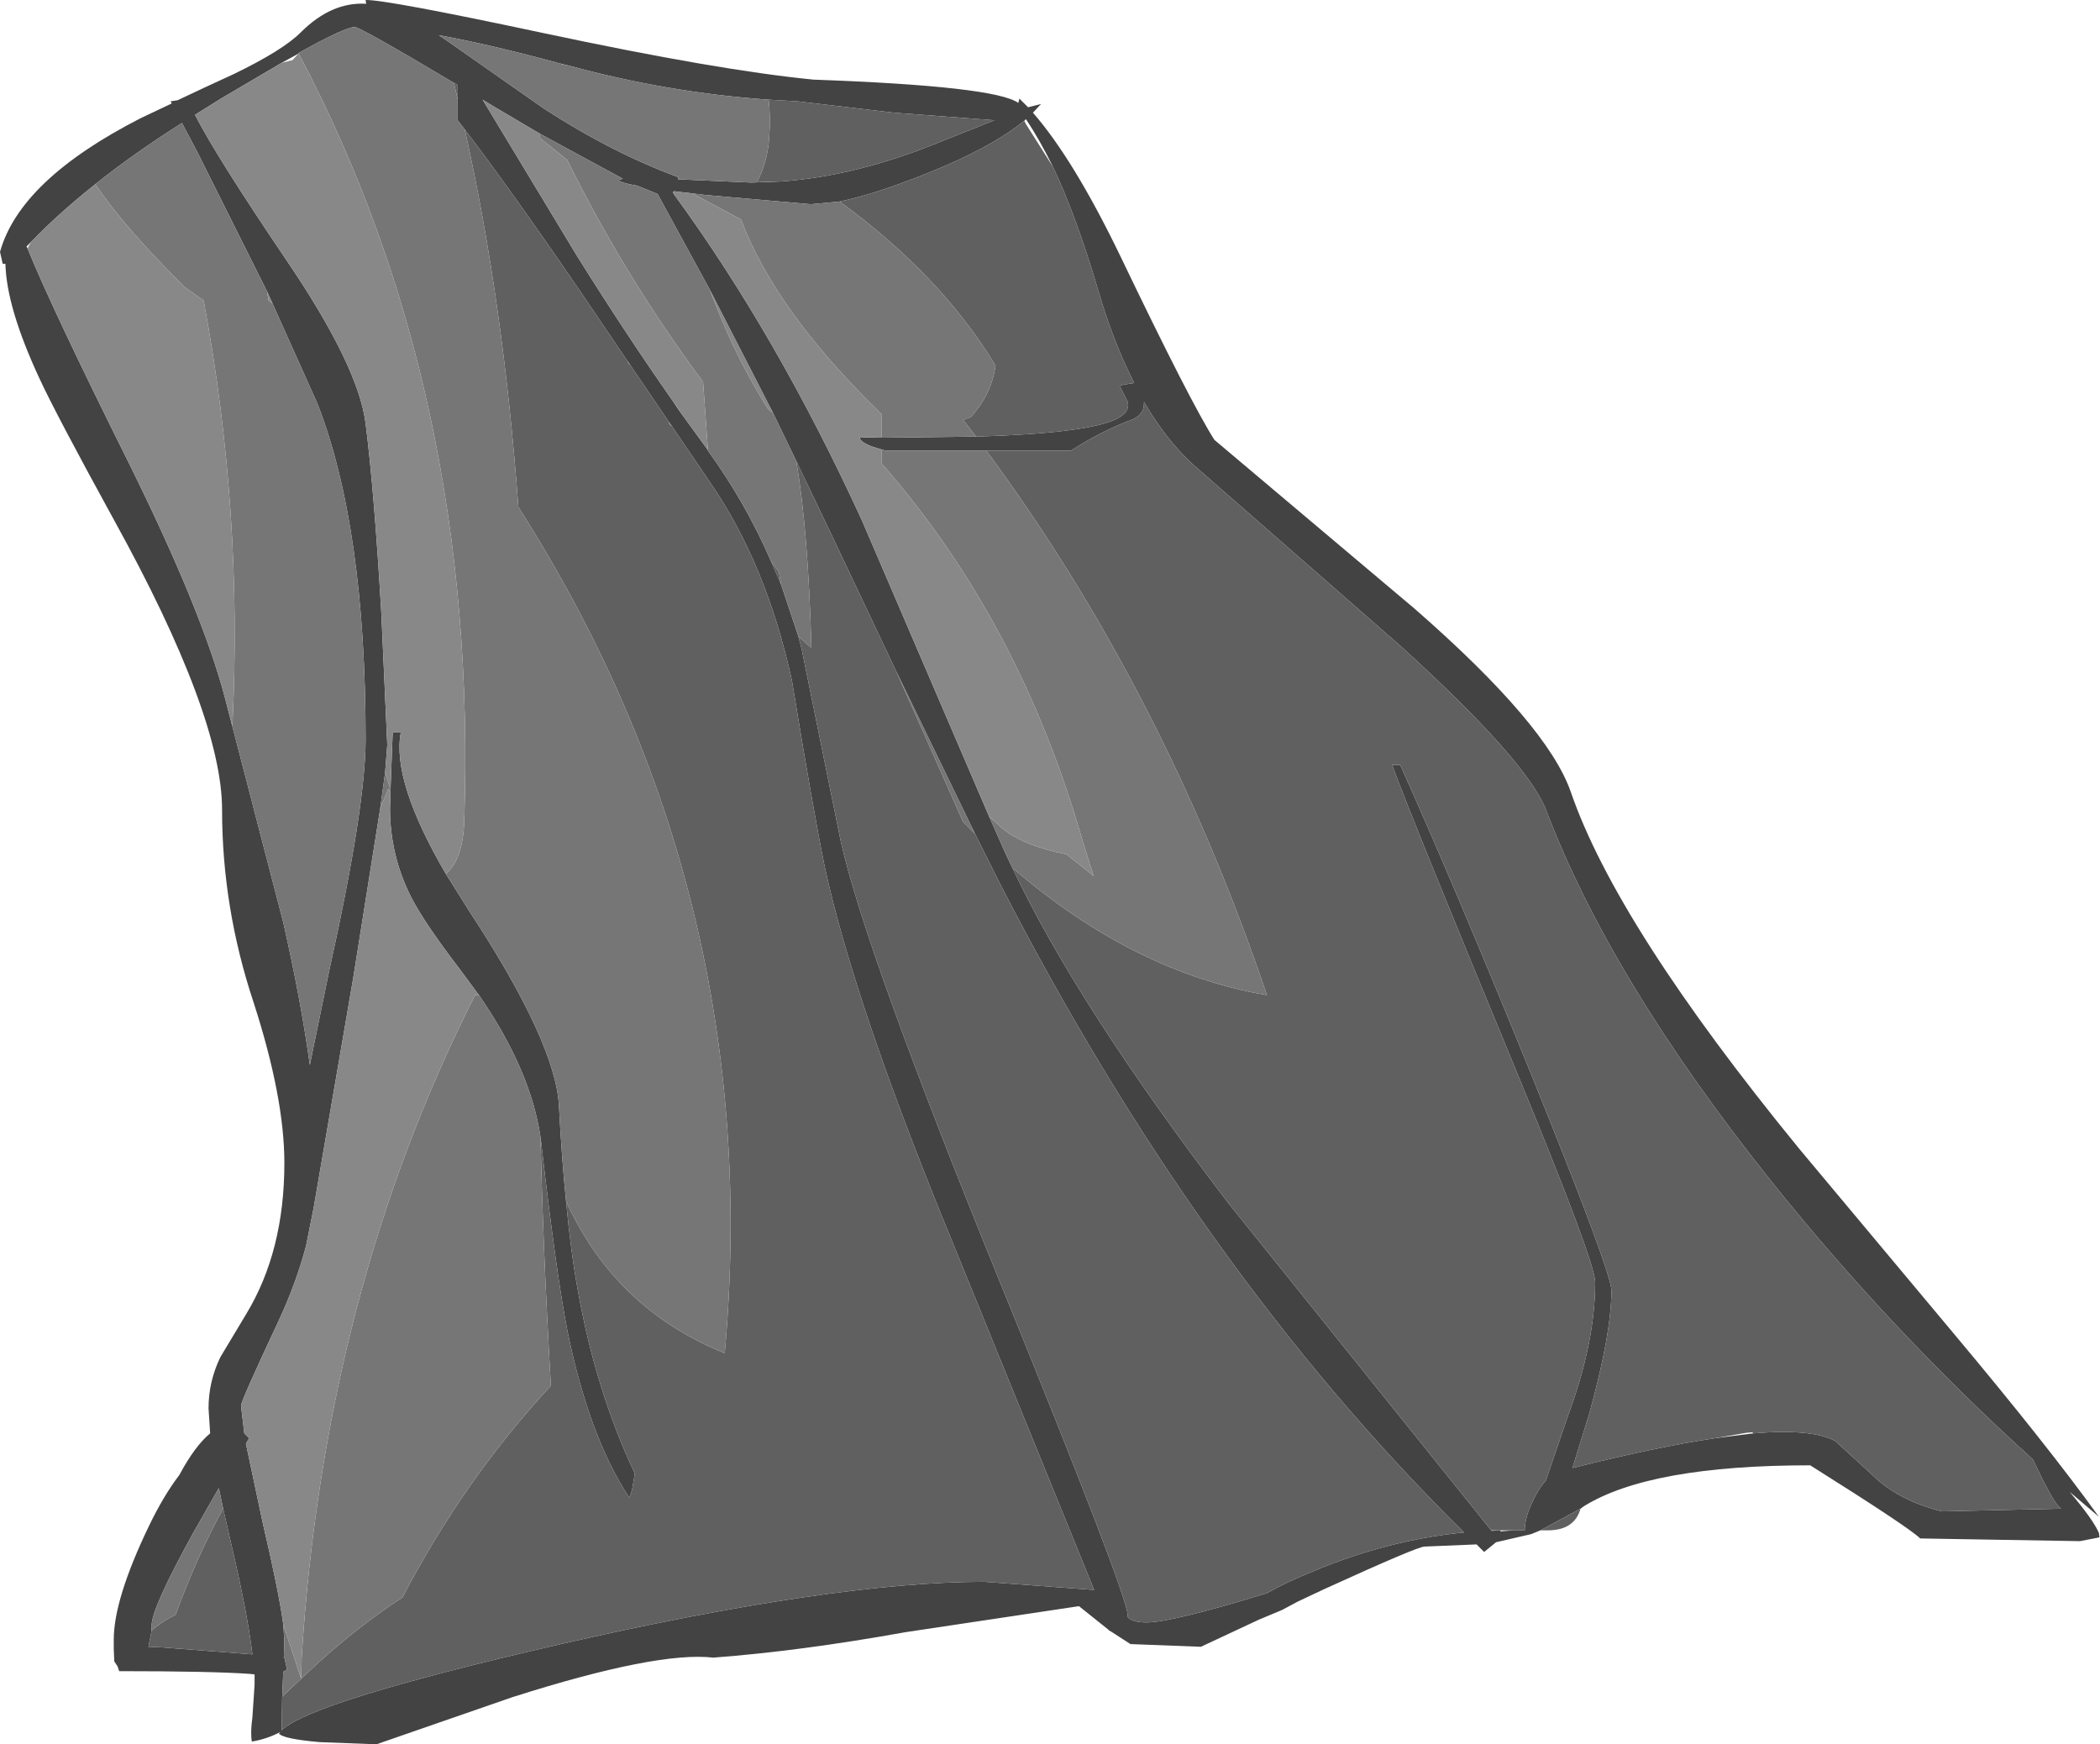 <?xml version="1.0" encoding="UTF-8" standalone="no"?>
<svg xmlns:ffdec="https://www.free-decompiler.com/flash" xmlns:xlink="http://www.w3.org/1999/xlink" ffdec:objectType="frame" height="161.0px" width="193.85px" xmlns="http://www.w3.org/2000/svg">
  <g transform="matrix(1.0, 0.0, 0.0, 1.0, 0.0, 0.0)">
    <use ffdec:characterId="672" height="161.0" transform="matrix(1.0, 0.0, 0.0, 1.0, 0.0, 0.0)" width="193.85" xlink:href="#shape0"/>
  </g>
  <defs>
    <g id="shape0" transform="matrix(1.0, 0.0, 0.0, 1.0, 0.0, 0.0)">
      <path d="M142.2 141.25 Q141.7 141.45 141.35 141.6 L138.1 142.35 137.0 143.25 136.3 142.55 131.5 142.75 Q130.85 142.75 122.3 146.65 121.0 147.25 119.85 147.8 L118.35 148.6 116.2 149.5 110.85 152.0 104.35 151.75 102.65 150.65 102.4 150.5 102.35 150.5 102.35 150.45 99.6 148.25 83.6 150.65 Q73.85 152.4 65.85 153.0 60.65 152.4 47.3 156.65 L34.75 161.0 29.5 160.8 Q26.1 160.5 25.75 160.0 L25.9 159.85 Q24.7 160.5 23.25 160.75 23.1 159.95 23.3 158.5 L23.5 155.5 23.5 154.55 23.05 154.5 Q19.45 154.25 11.0 154.25 L10.85 153.8 10.55 153.35 10.5 152.2 10.5 152.0 10.5 151.35 Q10.5 147.6 13.75 140.85 15.1 138.05 16.55 136.15 18.0 133.45 19.4 132.3 L19.25 130.0 Q19.25 127.5 20.35 125.25 L22.75 121.25 Q26.25 115.45 26.25 107.35 26.25 101.3 23.4 92.5 20.5 83.75 20.5 74.75 20.5 66.05 10.5 47.95 5.15 38.2 3.65 34.95 0.6 28.4 0.5 24.35 L0.25 24.35 0.0 23.25 Q1.85 16.6 13.0 10.9 L15.85 9.55 15.75 9.35 16.4 9.25 Q18.6 8.2 21.55 6.85 26.1 4.65 27.75 3.0 30.6 0.15 33.8 0.35 L33.75 0.0 Q35.6 -0.05 50.15 3.05 66.35 6.5 75.1 7.35 91.85 7.95 94.0 9.5 L94.1 9.1 94.9 9.9 96.1 9.6 95.35 10.4 Q99.1 14.7 103.4 23.6 109.9 37.15 112.1 40.6 L130.6 56.2 Q142.85 66.9 145.0 73.1 149.25 85.45 166.1 106.05 L180.4 123.15 Q188.95 133.35 193.75 140.0 L191.05 137.7 Q193.25 140.3 193.75 141.5 L193.8 141.9 192.0 142.25 177.25 142.0 Q176.25 141.0 167.1 135.25 152.35 135.25 146.25 139.0 L145.9 139.25 142.2 141.25 M161.85 132.3 Q167.25 131.85 169.4 133.0 L172.9 136.2 Q175.25 138.5 179.25 139.5 L190.25 139.25 Q189.7 138.85 188.55 136.55 L187.65 134.7 Q174.55 122.85 163.4 108.9 148.7 90.45 142.75 74.85 141.05 70.3 129.2 59.55 L110.1 42.85 Q107.65 40.6 105.6 37.1 L105.6 37.25 Q105.6 38.3 104.45 38.75 101.65 39.8 98.85 41.6 L91.05 41.6 81.85 41.6 81.4 41.5 80.6 41.25 Q79.35 40.8 79.35 40.35 L81.4 40.4 90.1 40.3 Q100.05 40.0 102.9 38.75 104.35 38.1 104.1 37.1 L103.35 35.6 103.75 35.5 104.7 35.35 Q102.85 31.75 101.45 27.05 99.4 20.05 97.2 15.4 95.95 12.85 94.7 11.0 L94.55 11.15 Q91.4 13.7 85.45 16.05 80.7 17.95 77.5 18.6 L74.85 18.85 65.15 18.0 63.9 17.85 62.2 17.65 62.2 17.7 62.1 17.75 62.3 18.05 Q71.75 31.0 79.55 48.0 L91.3 75.35 92.85 78.85 93.45 80.1 Q99.45 92.8 113.35 111.0 L137.65 141.25 137.7 141.3 138.4 141.25 138.5 141.25 138.5 141.35 139.7 141.25 140.75 141.25 Q140.75 140.1 141.45 138.65 141.95 137.5 142.7 136.65 L144.75 130.65 Q147.25 123.9 147.25 118.35 147.25 116.5 140.05 99.05 130.5 76.0 128.5 70.6 L129.25 70.6 Q134.2 81.6 141.3 99.05 148.75 117.45 148.75 119.1 148.75 123.1 146.7 130.5 L145.15 135.5 Q152.9 133.55 158.3 132.75 L161.85 132.3 M72.1 16.75 Q79.15 16.25 86.9 13.05 L91.8 11.1 82.5 10.4 73.6 9.35 70.95 9.2 Q61.6 8.55 52.3 6.0 L52.25 6.0 51.85 5.9 Q45.25 4.1 40.5 3.25 L41.25 3.75 50.25 10.05 Q56.5 14.1 62.6 16.35 L62.6 16.55 69.35 16.85 72.1 16.75 M135.15 141.45 Q110.6 117.25 92.2 81.35 L90.0 76.95 82.7 61.9 76.8 49.45 73.5 42.55 71.35 38.1 65.5 26.7 60.7 17.9 58.85 17.15 Q57.15 16.85 57.1 16.6 L57.5 16.5 49.85 12.35 45.45 9.75 44.55 9.2 53.25 23.6 Q57.75 30.8 62.2 37.15 L62.7 37.9 65.35 41.55 65.35 41.6 Q68.8 46.35 71.15 51.75 L72.1 53.95 73.7 58.75 74.0 59.9 77.6 77.6 Q79.85 87.75 92.35 118.45 104.1 147.3 104.1 149.1 L104.1 149.25 Q104.5 149.75 105.85 149.75 108.15 149.75 116.95 147.05 118.8 146.0 121.3 145.0 128.1 142.15 135.1 141.45 L135.15 141.45 M42.9 11.95 L42.25 11.1 42.25 9.15 42.25 7.85 41.9 7.65 Q33.25 2.5 32.75 2.5 31.85 2.5 27.55 4.9 L27.55 4.95 26.0 5.8 20.4 9.1 18.0 10.6 Q20.0 14.5 26.4 23.95 33.1 33.8 33.75 39.1 34.55 45.4 35.2 56.6 L35.75 68.75 35.55 71.3 35.1 74.6 32.6 90.3 28.95 111.5 28.35 114.5 28.25 115.0 Q27.35 118.4 25.75 121.85 22.25 129.3 22.25 129.75 L22.55 132.3 23.0 132.75 22.7 133.25 24.25 140.55 Q25.75 146.95 26.15 149.95 L26.25 151.5 26.2 153.0 26.25 153.0 26.5 154.1 26.15 154.3 26.05 156.6 26.0 159.7 Q28.75 157.05 51.55 151.8 76.9 146.0 90.85 146.0 L101.0 146.75 88.15 115.2 Q78.85 92.7 76.1 79.85 75.05 74.7 73.1 62.8 70.75 52.1 65.6 44.6 L62.0 39.3 61.75 38.95 58.15 33.65 57.9 33.3 53.4 26.65 Q47.0 17.3 42.9 11.95 M41.15 80.65 L43.35 84.15 Q51.3 96.25 51.6 102.1 51.85 106.9 52.25 110.85 52.7 115.65 53.35 119.15 55.0 128.4 58.6 136.0 L58.35 137.5 58.1 138.25 Q54.4 132.65 52.4 122.95 51.4 117.95 50.0 105.85 L49.9 105.0 Q49.0 98.8 44.25 91.9 L42.4 89.4 Q39.15 85.15 37.95 82.8 36.0 78.95 36.0 74.6 L36.05 73.15 36.05 72.85 36.25 67.6 37.0 67.6 Q36.15 72.1 41.15 80.65 M2.55 22.95 Q4.8 28.5 11.95 42.85 18.65 56.4 20.75 64.35 L21.45 67.05 26.15 85.15 Q27.8 92.45 28.6 98.3 L30.4 89.55 Q33.75 74.45 33.75 68.25 33.75 48.65 29.3 37.25 L25.15 28.0 24.65 26.9 20.65 18.9 18.3 14.2 16.8 11.35 Q12.3 14.2 8.8 17.0 5.4 19.7 2.9 22.3 L2.45 22.75 2.55 22.95 M20.2 137.35 L17.8 141.55 Q14.0 148.45 14.0 150.0 L14.0 150.3 14.0 150.5 13.7 152.0 14.9 152.05 23.3 152.7 Q22.85 148.95 21.4 142.75 L20.6 139.25 20.2 137.35 20.2 137.3 20.2 137.35" fill="#434343" fill-rule="evenodd" stroke="none"/>
      <path d="M145.9 139.25 Q145.35 141.2 143.0 141.25 L142.2 141.25 145.9 139.25 M91.05 41.6 L98.85 41.6 Q101.65 39.8 104.45 38.75 105.6 38.3 105.6 37.25 L105.6 37.1 Q107.65 40.6 110.1 42.85 L129.2 59.55 Q141.05 70.3 142.75 74.85 148.7 90.45 163.4 108.9 174.55 122.85 187.65 134.7 L188.55 136.55 Q189.7 138.85 190.25 139.25 L179.25 139.5 Q175.25 138.5 172.9 136.2 L169.4 133.0 Q167.25 131.85 161.85 132.3 L161.75 132.2 161.2 132.25 158.3 132.75 Q152.9 133.55 145.15 135.5 L146.7 130.5 Q148.75 123.1 148.75 119.1 148.75 117.45 141.3 99.05 134.2 81.6 129.25 70.6 L128.5 70.6 Q130.5 76.0 140.05 99.05 147.25 116.5 147.25 118.35 147.25 123.9 144.75 130.65 L142.7 136.65 Q141.95 137.5 141.45 138.65 140.75 140.1 140.75 141.25 L139.7 141.25 138.5 141.25 138.4 141.25 137.65 141.25 113.35 111.0 Q99.45 92.8 93.45 80.1 104.65 89.75 116.95 91.85 107.45 63.8 91.05 41.6 M94.55 11.15 L94.7 11.45 97.2 15.4 Q99.4 20.05 101.45 27.05 102.85 31.75 104.7 35.35 L103.75 35.5 103.35 35.6 104.1 37.1 Q104.35 38.1 102.9 38.75 100.05 40.0 90.1 40.3 L88.9 38.75 89.6 38.5 Q91.5 36.45 91.9 33.75 86.85 25.4 77.5 18.6 80.7 17.95 85.45 16.05 91.4 13.7 94.55 11.15 M70.95 9.2 L73.6 9.35 82.5 10.4 91.8 11.1 86.9 13.05 Q79.15 16.25 72.1 16.75 L69.9 16.75 Q70.85 14.95 71.0 12.75 71.15 10.8 70.95 9.2 M90.0 76.95 L92.2 81.35 Q110.6 117.25 135.15 141.45 L135.1 141.45 Q128.1 142.15 121.3 145.0 118.8 146.0 116.95 147.05 108.15 149.75 105.85 149.75 104.5 149.75 104.1 149.25 L104.1 149.1 Q104.1 147.3 92.35 118.45 79.85 87.75 77.6 77.6 L74.0 59.9 73.7 58.75 74.9 59.8 Q74.6 48.9 73.5 42.55 L76.8 49.45 82.7 61.9 88.9 75.85 90.0 76.95 M42.25 9.15 L41.9 7.65 42.25 7.85 42.25 9.15 M52.25 110.85 Q56.75 120.8 66.9 124.9 70.7 82.65 47.85 46.8 46.45 27.75 42.9 11.95 47.0 17.3 53.4 26.65 L57.9 33.3 58.05 33.6 58.15 33.65 61.75 38.95 61.8 39.2 62.0 39.3 65.6 44.6 Q70.75 52.1 73.1 62.8 75.05 74.7 76.1 79.85 78.85 92.7 88.15 115.2 L101.0 146.75 90.85 146.0 Q76.9 146.0 51.55 151.8 28.75 157.05 26.0 159.7 L26.05 156.6 27.8 154.95 29.35 153.5 Q33.35 149.9 37.15 147.45 42.8 136.6 50.85 127.9 50.1 114.8 49.9 105.0 L50.0 105.85 Q51.4 117.95 52.4 122.95 54.4 132.65 58.1 138.25 L58.35 137.5 58.6 136.0 Q55.0 128.4 53.35 119.15 52.7 115.65 52.25 110.85 M71.15 51.75 L71.9 52.8 72.1 53.95 71.15 51.75 M20.6 139.25 L21.4 142.75 Q22.85 148.95 23.3 152.7 L14.9 152.05 13.7 152.0 14.0 150.5 14.05 150.45 14.55 150.05 Q15.45 149.4 16.2 149.05 18.25 143.5 20.6 139.25" fill="#606060" fill-rule="evenodd" stroke="none"/>
      <path d="M91.05 41.6 Q107.45 63.8 116.95 91.85 104.65 89.75 93.45 80.1 L92.85 78.85 91.3 75.35 92.45 76.4 Q94.4 78.05 98.45 78.85 L100.95 80.85 99.9 77.5 Q94.1 57.3 81.4 42.8 L81.4 41.5 81.85 41.6 91.05 41.6 M77.5 18.6 Q86.85 25.4 91.9 33.75 91.5 36.45 89.6 38.5 L88.9 38.75 90.1 40.3 81.4 40.4 81.4 38.25 80.9 37.75 Q71.55 28.6 68.4 20.25 L63.9 17.85 65.15 18.0 74.85 18.85 77.5 18.6 M70.95 9.2 Q71.15 10.8 71.0 12.75 70.85 14.95 69.9 16.75 L72.1 16.75 69.35 16.85 62.6 16.55 62.6 16.35 Q56.5 14.1 50.25 10.05 L41.25 3.75 40.5 3.25 Q45.25 4.1 51.85 5.9 L51.9 5.95 52.25 6.0 52.3 6.0 Q61.6 8.55 70.95 9.2 M62.2 17.7 L62.3 18.05 62.1 17.75 62.2 17.7 M90.0 76.95 L88.9 75.85 82.7 61.9 90.0 76.95 M73.5 42.55 Q74.6 48.9 74.9 59.8 L73.7 58.75 72.1 53.95 71.9 52.8 71.15 51.75 Q68.8 46.35 65.35 41.6 L65.35 41.55 64.9 35.25 Q57.75 25.65 52.35 14.75 L49.85 12.75 49.85 12.35 57.5 16.5 57.1 16.6 Q57.15 16.85 58.85 17.15 L60.7 17.9 65.5 26.7 66.15 28.35 Q68.1 33.3 70.9 37.75 L71.35 38.1 73.5 42.55 M42.25 9.15 L42.25 11.1 42.9 11.95 Q46.45 27.75 47.85 46.8 70.7 82.65 66.9 124.9 56.75 120.8 52.25 110.85 51.85 106.9 51.6 102.1 51.3 96.25 43.35 84.15 L41.15 80.65 Q42.7 79.4 42.85 75.9 44.2 36.35 27.55 4.9 31.85 2.5 32.75 2.5 33.25 2.5 41.9 7.65 L42.25 9.15 M57.9 33.3 L58.15 33.65 58.05 33.6 57.9 33.3 M61.75 38.95 L62.0 39.3 61.8 39.2 61.75 38.95 M26.05 156.6 L26.15 154.3 26.5 154.1 26.25 153.0 26.2 153.0 26.25 151.5 26.15 149.95 27.8 154.95 27.85 152.95 Q29.95 119.3 43.85 91.85 L44.25 91.9 Q49.0 98.8 49.9 105.0 50.1 114.8 50.85 127.9 42.8 136.6 37.15 147.45 33.35 149.9 29.35 153.5 L27.8 154.95 26.05 156.6 M35.1 74.6 L35.55 71.3 36.05 72.85 36.05 73.15 35.85 72.8 35.1 74.6 M62.2 37.15 L62.35 37.25 62.7 37.9 62.2 37.15 M21.45 67.05 Q22.45 47.3 18.8 27.75 L17.05 26.5 Q11.35 20.85 8.8 17.0 12.3 14.2 16.8 11.35 L18.3 14.2 20.65 18.9 24.65 26.9 24.8 27.75 25.15 28.0 29.3 37.25 Q33.75 48.65 33.75 68.25 33.75 74.45 30.4 89.55 L28.6 98.3 Q27.8 92.45 26.15 85.15 L21.45 67.05 M14.0 150.3 L14.0 150.0 Q14.0 148.45 17.8 141.55 L20.2 137.35 20.6 139.25 Q18.25 143.5 16.2 149.05 15.45 149.4 14.55 150.05 L14.05 150.45 14.0 150.3" fill="#767676" fill-rule="evenodd" stroke="none"/>
      <path d="M81.4 41.5 L81.4 42.8 Q94.1 57.3 99.9 77.5 L100.95 80.85 98.45 78.85 Q94.4 78.05 92.45 76.4 L91.3 75.35 79.55 48.0 Q71.75 31.0 62.3 18.05 L62.2 17.7 62.2 17.65 63.9 17.85 68.4 20.25 Q71.55 28.6 80.9 37.75 L81.4 38.25 81.4 40.4 79.35 40.35 Q79.35 40.8 80.6 41.25 L81.4 41.5 M62.2 37.15 Q57.75 30.8 53.25 23.6 L44.55 9.2 45.45 9.75 49.85 12.35 49.85 12.75 52.35 14.75 Q57.75 25.65 64.9 35.25 L65.35 41.55 62.7 37.9 62.35 37.25 62.2 37.15 M65.5 26.7 L71.35 38.1 70.9 37.75 Q68.1 33.3 66.15 28.35 L65.5 26.7 M27.55 4.9 Q44.2 36.35 42.85 75.9 42.7 79.4 41.15 80.65 36.15 72.1 37.0 67.6 L36.25 67.6 36.05 72.85 35.55 71.3 35.75 68.75 35.2 56.6 Q34.55 45.4 33.75 39.1 33.1 33.8 26.4 23.95 20.0 14.5 18.0 10.6 L20.4 9.1 26.0 5.8 27.0 5.55 27.55 4.95 27.55 4.9 M26.15 149.95 Q25.75 146.95 24.25 140.55 L22.7 133.25 23.0 132.75 22.55 132.3 22.25 129.75 Q22.25 129.3 25.75 121.85 27.35 118.4 28.25 115.0 L28.35 114.5 28.95 111.5 32.6 90.3 35.1 74.6 35.85 72.8 36.05 73.15 36.0 74.6 Q36.0 78.95 37.95 82.8 39.15 85.15 42.4 89.4 L44.25 91.9 43.85 91.85 Q29.95 119.3 27.85 152.95 L27.8 154.95 26.15 149.95 M2.55 22.95 Q2.65 22.65 2.9 22.3 5.4 19.7 8.8 17.0 11.35 20.85 17.05 26.5 L18.8 27.75 Q22.45 47.3 21.45 67.05 L20.75 64.35 Q18.65 56.4 11.95 42.85 4.8 28.5 2.55 22.95 M24.65 26.9 L25.15 28.0 24.8 27.75 24.65 26.9" fill="#888888" fill-rule="evenodd" stroke="none"/>
    </g>
  </defs>
</svg>
